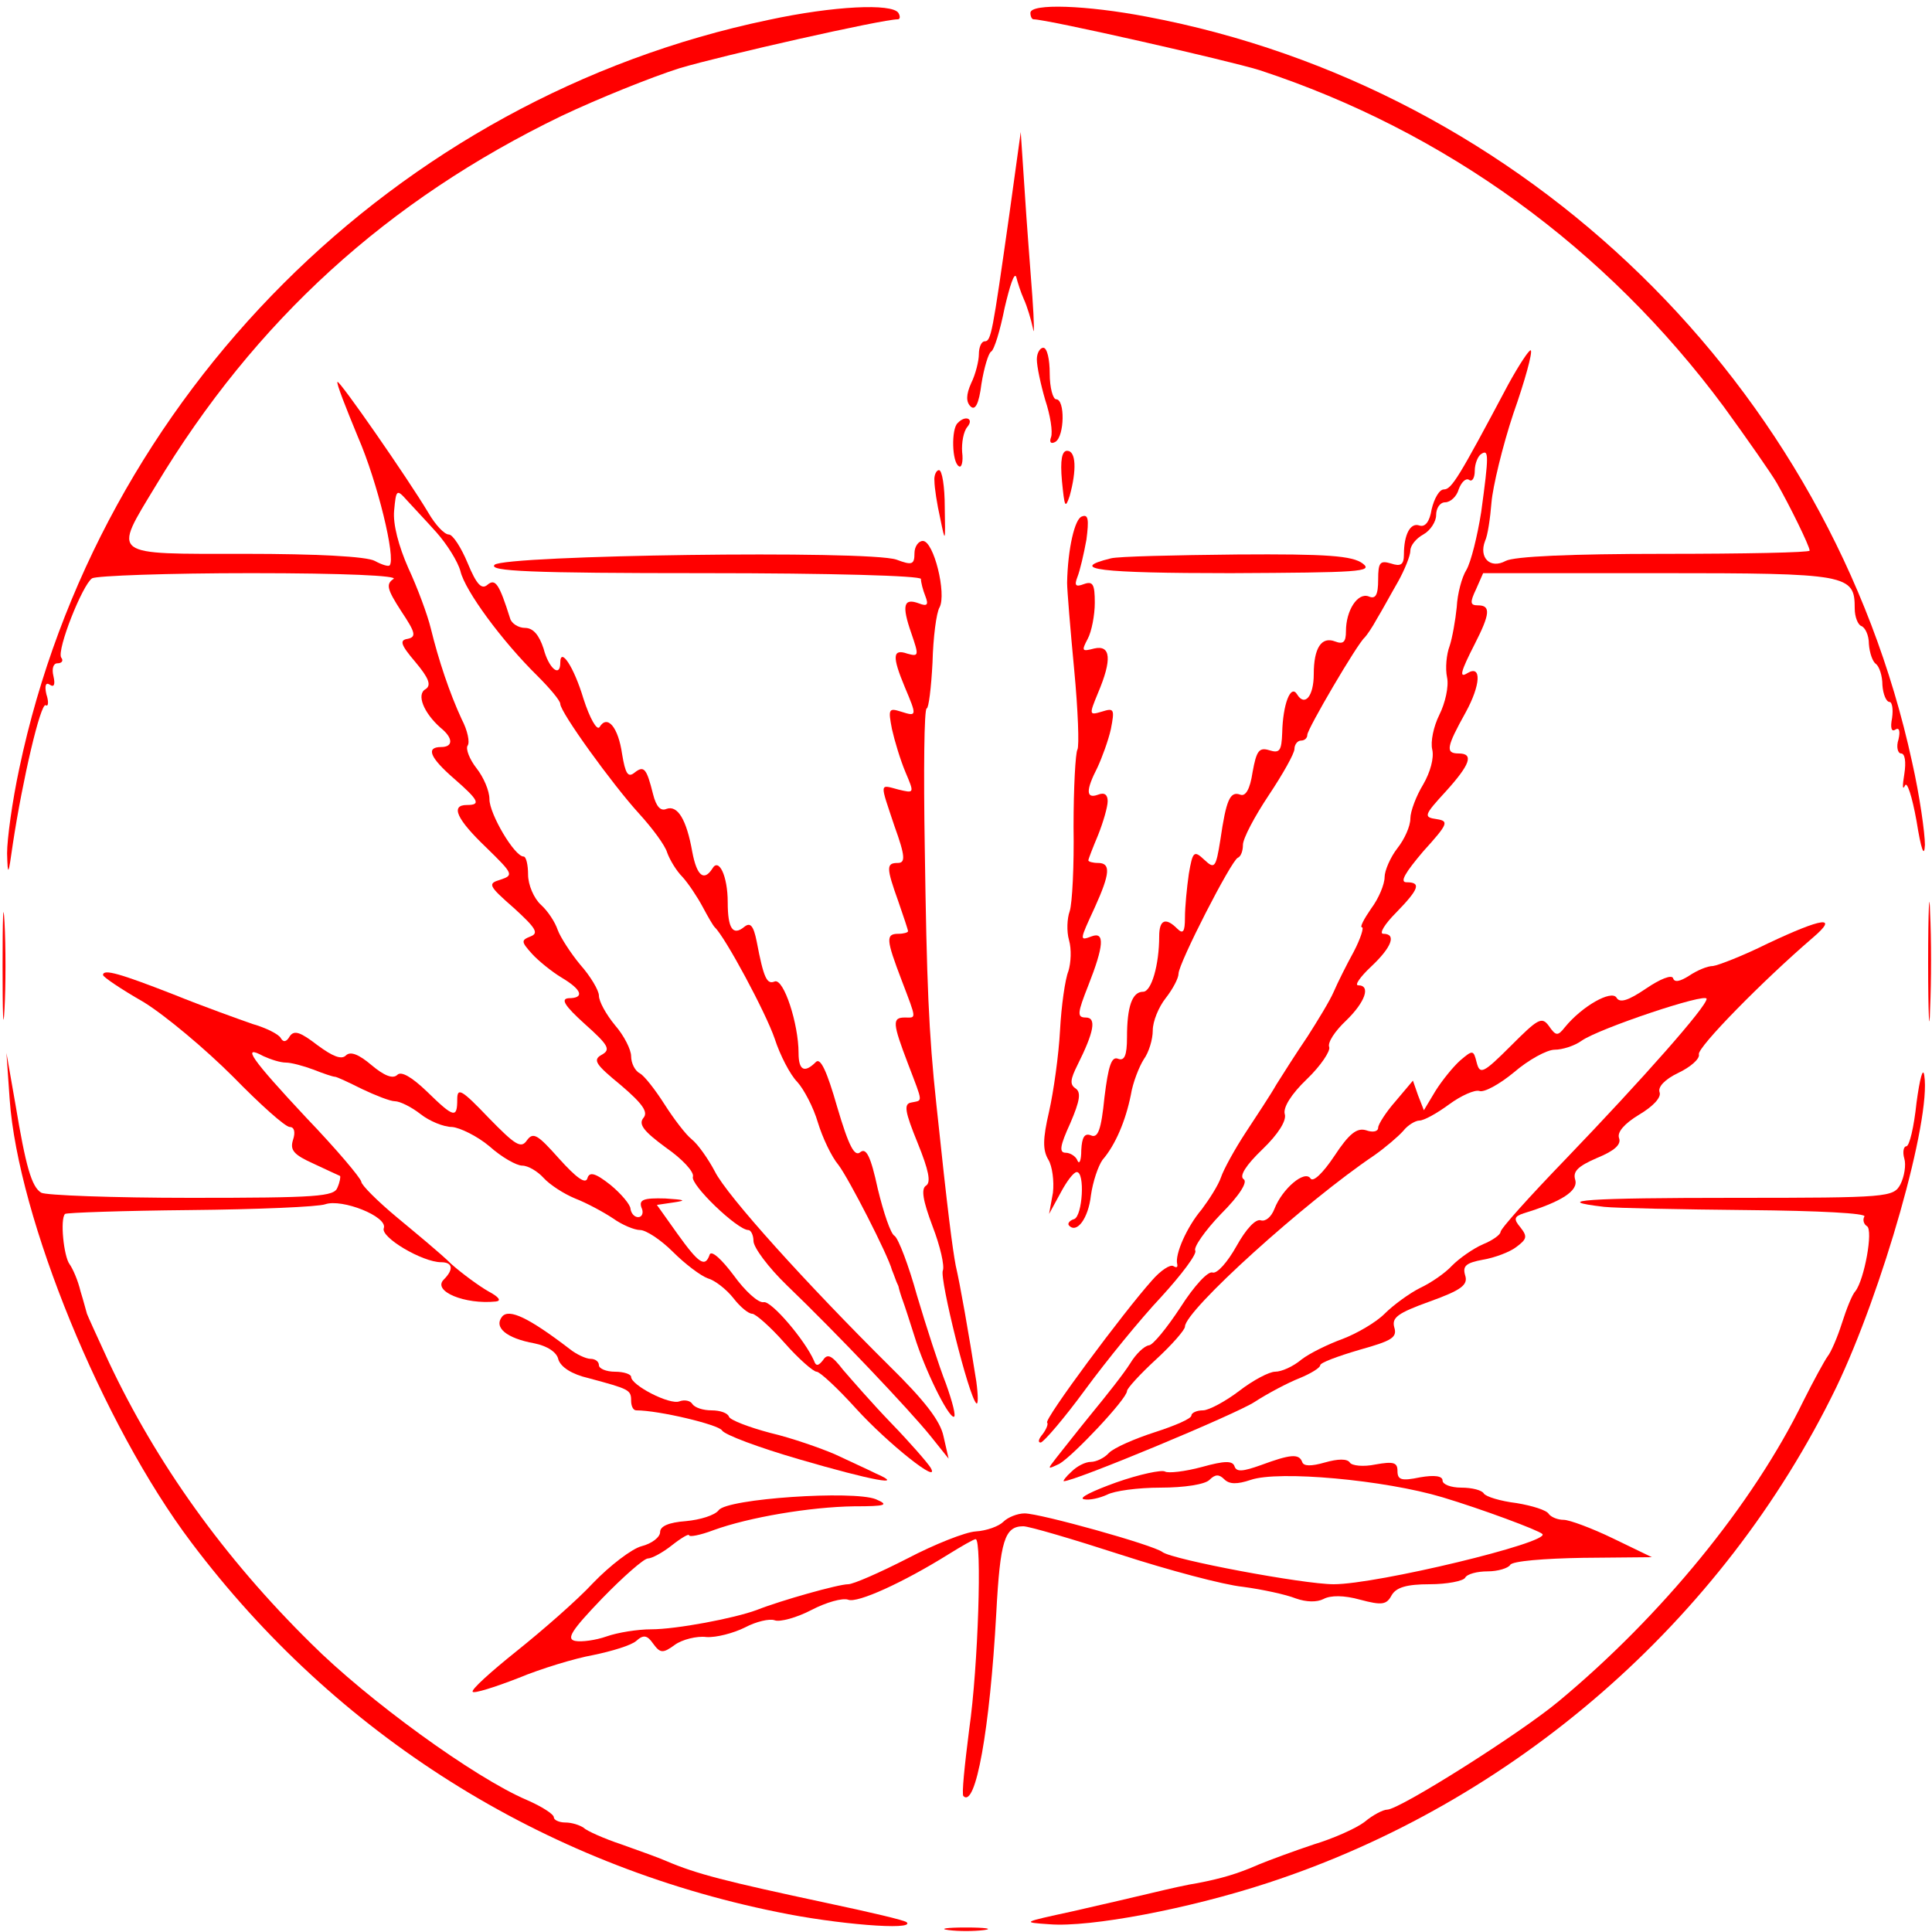 <?xml version="1.0" standalone="no"?>
<!DOCTYPE svg PUBLIC "-//W3C//DTD SVG 20010904//EN"
 "http://www.w3.org/TR/2001/REC-SVG-20010904/DTD/svg10.dtd">
<svg version="1.0" xmlns="http://www.w3.org/2000/svg"
 width="300pt" height="300pt" viewBox="0 0 300 300"
 preserveAspectRatio="xMidYMid meet">
<g transform="translate(0,300) scale(0.1,-0.1)"
fill="#ff0000" stroke="none">
<path d="M1193 2969 c-579 -121 -1041 -583 -1163 -1162 -11 -51 -19 -110 -19
-132 1 -37 2 -35 9 15 15 99 43 219 51 215 4 -3 5 5 1 17 -3 13 -1 19 5 15 7
-5 9 0 6 13 -3 12 0 20 6 20 7 0 10 4 6 9 -7 12 33 113 48 123 7 4 118 8 247
8 145 0 229 -4 221 -9 -12 -8 -10 -16 12 -50 22 -33 24 -40 10 -43 -13 -2 -11
-9 12 -36 21 -25 25 -36 16 -42 -15 -8 -3 -37 23 -60 20 -16 20 -30 1 -30 -24
0 -18 -16 20 -49 39 -34 42 -41 20 -41 -26 0 -16 -22 30 -66 42 -41 43 -43 22
-50 -20 -6 -19 -9 21 -44 34 -31 39 -39 26 -44 -15 -6 -15 -8 2 -27 10 -11 31
-28 46 -37 32 -19 36 -32 11 -32 -13 -1 -6 -12 25 -40 37 -33 41 -40 26 -48
-14 -8 -9 -15 30 -47 34 -29 43 -42 35 -51 -8 -10 1 -21 35 -46 26 -18 44 -38
42 -45 -5 -12 69 -83 86 -83 4 0 8 -8 8 -17 0 -10 23 -41 52 -69 76 -73 190
-193 223 -234 l28 -35 -8 35 c-5 24 -30 56 -84 109 -129 128 -252 264 -271
302 -10 19 -26 42 -36 50 -9 7 -28 32 -42 54 -14 22 -31 44 -38 48 -8 4 -14
16 -14 27 0 10 -11 32 -25 48 -14 17 -25 37 -25 46 0 8 -13 30 -29 48 -15 18
-31 43 -35 54 -4 12 -15 29 -26 39 -11 10 -20 31 -20 47 0 15 -3 28 -7 28 -14
0 -53 66 -53 89 0 13 -9 34 -20 48 -11 14 -17 30 -14 35 4 5 0 24 -9 41 -19
41 -36 92 -48 141 -5 21 -21 64 -35 94 -15 34 -24 68 -22 89 3 33 4 34 20 16
9 -10 30 -32 46 -50 16 -18 33 -45 37 -60 7 -30 64 -108 120 -163 19 -19 35
-38 35 -43 0 -13 81 -125 122 -170 21 -23 41 -50 44 -61 4 -11 14 -28 24 -38
9 -10 23 -31 31 -46 8 -15 16 -29 19 -32 16 -15 79 -132 93 -173 8 -25 24 -56
35 -67 10 -11 25 -39 32 -63 7 -23 21 -53 32 -66 16 -21 77 -140 83 -163 2 -5
4 -10 5 -13 1 -3 3 -8 5 -12 1 -5 4 -15 7 -23 3 -8 11 -33 18 -55 16 -52 52
-125 61 -125 4 0 -2 23 -12 51 -11 28 -31 90 -45 137 -13 47 -29 89 -35 93 -6
3 -17 36 -26 73 -11 51 -18 64 -27 57 -9 -8 -18 9 -36 70 -16 56 -26 77 -33
70 -18 -18 -27 -13 -27 14 0 45 -23 116 -37 111 -12 -5 -17 4 -28 62 -5 25
-10 30 -19 23 -18 -15 -26 -3 -26 38 0 41 -14 70 -24 52 -13 -20 -24 -11 -31
26 -9 51 -23 73 -40 67 -9 -4 -16 3 -21 23 -10 40 -14 45 -29 33 -10 -8 -14
-1 -19 29 -6 42 -23 62 -35 42 -4 -6 -15 13 -25 44 -15 50 -36 81 -36 56 0
-24 -18 -9 -26 22 -7 21 -16 32 -29 32 -10 0 -21 7 -23 15 -17 54 -23 62 -35
52 -9 -8 -17 0 -31 34 -10 24 -23 44 -29 44 -7 0 -21 15 -32 34 -33 55 -138
206 -141 203 -2 -2 13 -40 32 -86 30 -69 59 -188 49 -199 -2 -2 -12 1 -23 7
-13 7 -91 11 -201 11 -212 0 -206 -5 -139 106 154 256 359 443 630 574 57 27
139 60 183 74 67 20 315 76 339 76 4 0 4 5 1 10 -10 15 -100 11 -202 -11z"/>
<path d="M1600 2980 c0 -5 2 -10 5 -10 21 0 303 -64 351 -79 289 -95 538 -276
721 -523 37 -51 74 -104 82 -118 20 -35 51 -98 51 -105 0 -3 -102 -5 -226 -5
-145 0 -233 -4 -246 -11 -24 -13 -42 5 -32 31 4 8 8 35 10 60 2 24 17 87 34
138 18 51 30 95 27 98 -2 2 -18 -22 -35 -53 -77 -145 -88 -163 -100 -163 -7 0
-15 -14 -19 -31 -3 -19 -10 -28 -19 -25 -14 5 -24 -14 -24 -45 0 -16 -5 -19
-20 -14 -17 5 -20 2 -20 -25 0 -24 -4 -31 -15 -26 -17 6 -35 -22 -35 -54 0
-17 -4 -21 -17 -16 -21 8 -33 -10 -33 -51 0 -34 -14 -51 -26 -31 -10 16 -22
-16 -23 -60 -1 -28 -4 -32 -20 -27 -16 5 -20 -1 -26 -34 -4 -27 -11 -38 -19
-35 -16 6 -22 -8 -31 -70 -7 -44 -9 -46 -25 -31 -16 15 -18 13 -24 -22 -3 -21
-6 -51 -6 -68 0 -22 -3 -26 -12 -17 -18 18 -28 14 -28 -12 0 -44 -12 -86 -25
-86 -17 0 -25 -23 -25 -71 0 -28 -4 -37 -14 -33 -10 4 -15 -11 -21 -60 -5 -50
-10 -64 -21 -59 -10 4 -14 -3 -15 -23 0 -16 -3 -23 -6 -16 -2 6 -11 12 -18 12
-11 0 -9 11 7 46 15 35 17 48 8 54 -9 6 -8 14 3 36 26 52 30 74 13 74 -14 0
-13 7 4 50 24 61 26 84 5 76 -19 -7 -19 -7 5 45 24 53 25 69 5 69 -8 0 -15 2
-15 4 0 2 7 20 15 39 8 20 15 44 15 53 0 10 -5 14 -15 10 -19 -7 -19 7 -1 42
7 15 17 42 21 60 6 31 5 33 -14 27 -20 -6 -20 -5 -6 29 22 52 20 75 -6 69 -19
-5 -20 -4 -10 15 6 11 11 37 11 56 0 29 -3 34 -17 29 -13 -5 -15 -2 -10 11 4
10 10 36 14 58 4 31 3 40 -7 36 -11 -3 -22 -50 -23 -103 0 -11 5 -72 11 -135
6 -63 8 -119 5 -124 -3 -5 -6 -59 -6 -120 1 -60 -2 -119 -6 -131 -4 -11 -5
-31 -1 -45 4 -14 3 -35 -1 -48 -5 -12 -11 -54 -13 -92 -2 -38 -10 -95 -17
-126 -10 -43 -10 -60 -1 -75 6 -10 9 -33 7 -51 l-6 -33 18 33 c9 17 20 32 25
32 13 0 9 -68 -4 -73 -7 -2 -11 -7 -8 -10 12 -13 30 11 34 47 3 21 11 45 18
55 20 23 36 61 44 101 3 19 13 44 20 55 8 11 14 31 14 45 0 14 9 36 20 50 11
14 20 31 20 38 0 16 82 176 92 180 5 2 8 11 8 20 0 10 18 44 40 77 22 33 40
65 40 72 0 7 5 13 10 13 6 0 10 4 10 9 0 9 78 142 89 151 3 3 12 16 19 29 8
13 22 39 33 58 10 18 19 40 19 48 0 8 9 19 20 25 11 6 20 20 20 30 0 11 6 20
14 20 8 0 18 9 21 20 4 11 11 18 16 15 5 -4 9 3 9 14 0 11 5 23 10 26 12 8 12
-2 0 -90 -6 -38 -16 -78 -23 -90 -7 -11 -14 -37 -15 -58 -2 -20 -7 -48 -11
-60 -5 -13 -7 -35 -4 -49 3 -14 -3 -40 -12 -58 -9 -18 -14 -42 -11 -54 3 -13
-3 -35 -14 -54 -11 -18 -20 -42 -20 -53 0 -12 -9 -32 -20 -46 -11 -14 -20 -35
-20 -45 0 -11 -9 -33 -21 -49 -11 -16 -18 -29 -14 -29 3 0 -2 -17 -13 -38 -11
-20 -25 -48 -31 -62 -6 -14 -25 -45 -41 -70 -17 -25 -38 -58 -48 -74 -9 -16
-31 -49 -48 -75 -17 -26 -34 -57 -38 -69 -4 -12 -18 -34 -30 -50 -23 -27 -42
-70 -38 -85 1 -5 -1 -6 -6 -3 -5 3 -20 -7 -33 -22 -44 -49 -168 -216 -163
-221 2 -2 -1 -10 -7 -18 -6 -7 -8 -13 -3 -13 5 1 36 37 69 82 33 45 86 110
118 144 32 35 56 67 53 72 -3 5 15 31 40 57 29 29 42 50 35 54 -7 5 4 22 29
46 25 24 38 45 35 55 -3 10 10 31 34 54 22 21 37 44 35 50 -3 7 9 25 26 41 30
29 39 55 19 55 -6 0 3 13 20 29 32 30 40 51 19 51 -7 0 2 15 20 33 36 37 39
47 16 47 -11 0 -2 15 26 48 39 43 40 47 21 50 -21 3 -20 6 14 43 38 42 44 59
20 59 -21 0 -19 10 11 64 23 42 25 74 3 61 -14 -9 -11 2 11 45 24 47 25 60 5
60 -12 0 -13 4 -3 25 l11 25 273 0 c295 0 304 -2 304 -55 0 -13 5 -25 10 -27
6 -2 12 -14 12 -28 1 -14 6 -28 11 -31 5 -4 10 -18 10 -33 1 -14 6 -26 11 -26
4 0 6 -11 4 -25 -3 -15 -1 -22 5 -18 6 4 8 -2 5 -15 -4 -12 -1 -22 4 -22 6 0
8 -13 5 -32 -3 -18 -3 -26 1 -18 3 8 11 -16 18 -55 7 -44 12 -58 13 -37 0 18
-8 76 -20 129 -127 584 -600 1046 -1188 1157 -94 18 -181 21 -181 6z"/>
<path d="M1567 2665 c-26 -183 -28 -195 -38 -195 -5 0 -9 -9 -9 -20 0 -10 -5
-31 -12 -45 -8 -18 -8 -29 -1 -36 7 -7 13 3 17 35 4 25 11 48 15 50 5 3 14 33
21 68 8 34 15 56 18 48 2 -8 7 -24 12 -35 5 -11 11 -31 14 -45 2 -14 2 9 -1
50 -3 41 -9 116 -12 165 l-6 90 -18 -130z"/>
<path d="M1610 2442 c0 -11 6 -39 13 -63 8 -24 12 -50 9 -58 -3 -8 0 -11 7 -7
14 9 15 66 1 66 -5 0 -10 18 -10 40 0 22 -4 40 -10 40 -5 0 -10 -8 -10 -18z"/>
<path d="M1487 2343 c-10 -9 -9 -61 2 -67 4 -3 7 7 5 22 -1 14 2 32 8 39 11
13 -3 19 -15 6z"/>
<path d="M1649 2253 c4 -40 5 -44 12 -23 11 40 10 70 -4 70 -8 0 -11 -14 -8
-47z"/>
<path d="M1451 2253 c0 -10 4 -36 9 -58 8 -39 8 -38 7 18 0 31 -4 57 -9 57 -4
0 -8 -8 -7 -17z"/>
<path d="M1420 2141 c0 -18 -4 -19 -28 -10 -44 15 -608 7 -624 -8 -10 -10 55
-13 325 -13 198 0 337 -4 337 -9 0 -5 3 -17 7 -27 5 -13 3 -16 -10 -11 -24 9
-27 -3 -12 -46 12 -35 12 -37 -6 -32 -23 8 -24 -4 -4 -52 19 -45 19 -46 -6
-38 -19 6 -20 4 -14 -27 4 -18 13 -48 21 -67 14 -33 14 -33 -11 -27 -30 8 -29
12 -6 -57 17 -47 17 -57 5 -57 -18 0 -18 -7 1 -60 8 -23 15 -44 15 -46 0 -2
-7 -4 -15 -4 -20 0 -19 -9 5 -72 24 -63 23 -58 5 -58 -20 0 -19 -9 5 -72 24
-63 23 -56 5 -60 -12 -2 -10 -14 10 -63 17 -42 21 -61 13 -66 -8 -5 -5 -23 10
-63 12 -31 19 -62 16 -69 -5 -13 40 -195 52 -206 3 -3 3 12 0 34 -12 76 -25
150 -32 180 -5 27 -12 79 -30 250 -12 111 -15 190 -18 398 -2 119 -1 217 3
217 3 0 7 32 9 71 1 39 6 78 11 86 11 21 -9 103 -26 103 -7 0 -13 -9 -13 -19z"/>
<path d="M1725 2133 c-69 -17 -17 -23 186 -23 199 1 222 2 205 15 -16 12 -55
15 -195 14 -97 -1 -185 -3 -196 -6z"/>
<path d="M2994 1505 c0 -82 2 -115 3 -72 2 43 2 110 0 150 -1 40 -3 5 -3 -78z"/>
<path d="M4 1500 c0 -74 1 -105 3 -67 2 37 2 97 0 135 -2 37 -3 6 -3 -68z"/>
<path d="M2745 1535 c-38 -19 -77 -34 -85 -35 -9 0 -25 -7 -37 -15 -14 -9 -23
-11 -25 -4 -2 6 -20 -1 -42 -16 -28 -19 -41 -23 -46 -14 -8 12 -53 -13 -80
-46 -11 -14 -14 -14 -25 2 -11 15 -17 11 -59 -31 -43 -43 -48 -45 -53 -26 -5
20 -6 20 -26 3 -11 -10 -28 -31 -38 -47 l-18 -30 -9 23 -8 23 -27 -32 c-15
-17 -27 -36 -27 -41 0 -6 -8 -8 -19 -4 -14 4 -26 -5 -49 -40 -18 -27 -33 -41
-37 -35 -9 14 -44 -16 -56 -47 -5 -13 -14 -20 -21 -18 -8 3 -23 -13 -38 -40
-14 -25 -30 -43 -37 -41 -7 3 -29 -21 -50 -54 -21 -32 -43 -59 -49 -59 -7 -1
-20 -13 -29 -28 -10 -16 -37 -50 -60 -78 -22 -27 -47 -59 -55 -69 -14 -18 -14
-18 5 -9 21 12 105 101 105 113 0 4 20 26 45 49 25 23 45 46 45 51 0 25 187
194 294 266 17 12 37 29 45 38 7 9 19 16 25 16 7 0 27 11 46 25 19 14 40 23
47 21 7 -3 31 10 54 29 22 19 51 35 63 35 12 0 31 6 42 14 27 19 194 75 194
65 0 -12 -98 -123 -219 -249 -56 -58 -101 -108 -101 -113 0 -4 -12 -13 -27
-19 -16 -7 -37 -22 -48 -33 -11 -12 -33 -27 -50 -35 -16 -8 -41 -26 -55 -40
-14 -14 -44 -31 -65 -39 -22 -8 -51 -22 -64 -32 -13 -11 -31 -19 -41 -19 -9 0
-34 -13 -56 -30 -21 -16 -47 -30 -56 -30 -10 0 -18 -4 -18 -8 0 -5 -26 -16
-57 -26 -31 -10 -63 -24 -71 -32 -7 -8 -20 -14 -28 -14 -9 0 -22 -7 -30 -15
-9 -8 -14 -15 -12 -15 17 0 267 104 296 123 20 13 52 30 70 37 17 7 32 16 32
20 0 4 27 14 61 24 50 14 59 19 54 35 -4 15 5 22 55 40 50 18 60 26 55 41 -4
14 1 19 28 24 18 3 42 12 52 20 16 12 17 16 6 30 -11 13 -10 17 5 22 59 18 85
35 80 52 -4 13 4 21 34 34 27 11 38 21 34 31 -3 9 8 22 31 36 22 13 35 27 32
35 -3 8 8 20 29 30 19 9 34 22 32 29 -2 11 99 114 177 181 41 35 15 31 -70 -9z"/>
<path d="M160 1486 c0 -3 28 -22 63 -42 34 -21 96 -73 139 -116 42 -43 81 -78
88 -78 7 0 9 -8 5 -20 -5 -16 1 -23 32 -37 21 -10 39 -18 41 -19 1 -1 0 -9 -4
-18 -5 -14 -31 -16 -228 -16 -121 0 -226 4 -232 8 -15 9 -24 41 -40 137 l-14
80 5 -72 c13 -184 144 -505 282 -688 225 -299 545 -500 910 -574 91 -19 214
-29 201 -16 -2 3 -58 16 -124 30 -159 34 -202 45 -249 65 -11 5 -42 16 -70 26
-27 9 -54 21 -59 26 -6 4 -18 8 -28 8 -10 0 -18 4 -18 8 0 5 -19 17 -42 27
-82 35 -248 156 -335 243 -136 134 -240 280 -314 437 -18 39 -33 72 -34 75 -1
3 -5 19 -10 35 -4 17 -12 35 -17 42 -9 12 -15 70 -7 78 3 2 90 5 194 6 105 1
199 5 210 9 26 9 97 -19 91 -37 -6 -14 60 -53 89 -53 18 0 20 -11 4 -27 -18
-18 33 -39 81 -34 9 1 5 7 -12 16 -14 8 -40 27 -57 42 -16 16 -55 48 -85 73
-30 25 -55 50 -55 55 -1 6 -39 51 -86 100 -85 91 -101 114 -66 95 11 -5 26
-10 35 -10 8 0 27 -5 43 -11 15 -6 30 -11 33 -11 3 0 22 -9 42 -19 21 -10 44
-19 51 -19 8 0 26 -9 40 -20 14 -11 36 -20 49 -20 12 -1 39 -14 58 -30 19 -17
42 -30 51 -30 9 0 24 -9 33 -19 10 -11 32 -25 49 -32 18 -7 44 -21 59 -31 14
-10 33 -18 42 -18 9 0 32 -15 51 -34 19 -19 43 -37 54 -41 11 -3 29 -17 40
-31 10 -13 23 -24 29 -24 5 0 28 -20 50 -45 22 -25 45 -45 50 -45 5 0 33 -26
61 -57 49 -54 133 -121 116 -92 -5 8 -32 39 -61 69 -29 30 -62 68 -75 83 -17
22 -24 26 -31 15 -7 -9 -11 -10 -14 -1 -14 32 -66 93 -78 91 -8 -2 -29 17 -47
42 -18 24 -34 39 -37 32 -7 -21 -17 -14 -50 32 l-32 45 27 4 c20 3 16 4 -14 6
-34 1 -41 -2 -37 -14 4 -8 1 -15 -5 -15 -6 0 -11 6 -12 13 0 6 -14 23 -31 37
-24 19 -33 21 -36 10 -3 -9 -17 1 -44 31 -33 37 -40 42 -50 28 -9 -13 -18 -7
-59 35 -42 44 -49 48 -49 29 0 -30 -5 -29 -47 12 -24 23 -40 32 -46 26 -7 -7
-21 -1 -40 15 -20 17 -33 22 -40 15 -7 -7 -21 -1 -44 16 -26 20 -36 24 -43 14
-5 -9 -10 -10 -14 -3 -3 6 -23 16 -44 22 -20 7 -76 27 -123 46 -82 32 -109 40
-109 30z"/>
<path d="M2976 1288 c-4 -38 -11 -68 -16 -68 -4 0 -6 -9 -3 -19 3 -10 0 -28
-6 -40 -11 -20 -18 -21 -258 -21 -228 0 -288 -4 -202 -14 19 -2 119 -4 222 -5
113 -1 186 -5 182 -10 -3 -5 -1 -12 4 -15 10 -6 -4 -83 -18 -101 -5 -5 -14
-28 -21 -50 -7 -22 -17 -45 -22 -51 -5 -7 -22 -38 -38 -70 -78 -160 -221 -334
-380 -466 -60 -50 -247 -168 -266 -168 -6 0 -22 -8 -35 -19 -13 -10 -49 -26
-79 -35 -30 -10 -68 -24 -85 -31 -34 -15 -59 -22 -95 -29 -14 -2 -45 -9 -70
-15 -25 -6 -81 -19 -125 -29 -78 -17 -79 -17 -35 -20 63 -5 216 24 338 64 383
125 707 407 883 769 72 150 148 417 137 485 -2 14 -7 -5 -12 -42z"/>
<path d="M780 956 c-14 -17 6 -34 50 -42 20 -4 35 -14 37 -25 4 -12 21 -23 47
-29 63 -17 66 -18 66 -35 0 -8 3 -15 8 -15 35 0 127 -22 133 -31 4 -7 58 -27
120 -45 113 -33 167 -43 119 -22 -14 7 -43 20 -64 30 -21 9 -66 25 -100 33
-34 9 -62 20 -64 25 -2 6 -14 10 -27 10 -13 0 -26 4 -30 10 -3 5 -12 7 -20 4
-15 -6 -75 25 -75 38 0 4 -11 8 -25 8 -14 0 -25 5 -25 10 0 6 -6 10 -13 10 -7
0 -22 7 -32 15 -64 49 -94 63 -105 51z"/>
<path d="M1958 725 c-28 -10 -38 -11 -41 -2 -3 9 -15 9 -51 -1 -26 -7 -52 -10
-57 -7 -5 3 -39 -4 -76 -17 -36 -13 -59 -24 -50 -26 9 -2 25 2 36 7 11 6 48
11 83 11 37 0 69 5 76 12 9 9 15 9 23 1 8 -8 20 -8 41 -1 43 15 208 0 298 -27
60 -18 149 -51 155 -57 13 -13 -257 -78 -324 -78 -47 0 -250 38 -266 50 -14
11 -190 60 -214 60 -11 0 -26 -6 -33 -13 -7 -7 -26 -14 -43 -15 -16 -1 -64
-20 -106 -42 -43 -22 -84 -40 -92 -40 -15 0 -104 -25 -142 -40 -35 -13 -125
-30 -164 -30 -21 0 -52 -5 -69 -11 -17 -6 -39 -9 -49 -7 -14 3 -6 16 42 66 33
34 65 62 71 62 6 0 23 9 38 21 14 11 26 18 26 15 0 -3 17 0 38 8 55 20 150 36
218 37 50 0 55 2 34 11 -35 14 -231 1 -244 -17 -6 -8 -29 -15 -51 -17 -27 -2
-40 -8 -40 -17 0 -8 -13 -18 -29 -22 -15 -4 -49 -30 -75 -57 -25 -27 -79 -74
-119 -106 -40 -32 -71 -60 -68 -63 2 -3 34 7 70 21 36 15 89 31 117 36 29 6
59 15 67 22 11 10 17 9 26 -4 11 -15 15 -16 34 -2 11 8 34 14 49 12 15 -1 42
6 60 15 17 9 38 14 46 11 8 -3 34 4 57 16 23 12 48 19 57 16 14 -6 86 27 155
70 21 13 40 24 43 24 10 0 4 -198 -10 -295 -7 -55 -12 -102 -9 -104 19 -19 41
103 51 284 6 113 13 135 42 135 9 0 77 -20 151 -44 74 -24 160 -47 190 -50 30
-4 67 -12 82 -18 17 -6 33 -6 43 -1 11 6 32 6 57 -1 34 -9 41 -8 49 7 7 12 23
17 59 17 27 0 52 5 55 10 3 6 19 10 35 10 16 0 32 5 35 10 3 6 53 10 113 11
l107 1 -60 29 c-33 16 -68 29 -77 29 -9 0 -19 4 -23 9 -3 6 -26 13 -50 17 -25
3 -48 10 -51 15 -3 5 -18 9 -35 9 -16 0 -29 5 -29 11 0 7 -12 9 -35 5 -29 -6
-35 -4 -35 10 0 13 -6 15 -34 10 -19 -4 -37 -2 -40 3 -4 6 -18 6 -39 0 -21 -6
-33 -6 -35 1 -5 13 -18 12 -64 -5z"/>
<path d="M1473 3 c15 -2 39 -2 55 0 15 2 2 4 -28 4 -30 0 -43 -2 -27 -4z"/>
</g>
</svg>
